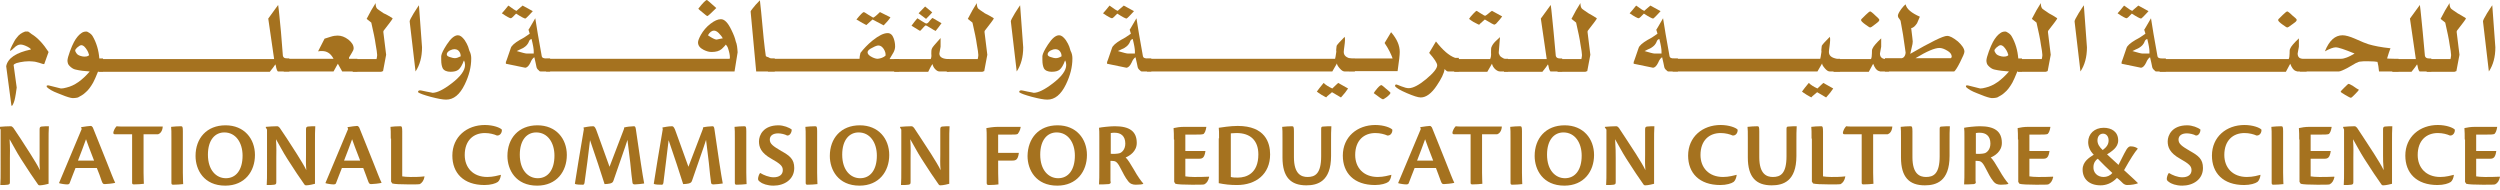 <?xml version="1.0" encoding="utf-8"?>
<!-- Generator: Adobe Illustrator 25.0.1, SVG Export Plug-In . SVG Version: 6.00 Build 0)  -->
<svg version="1.1" id="Layer_1" xmlns="http://www.w3.org/2000/svg" xmlns:xlink="http://www.w3.org/1999/xlink" x="0px" y="0px"
	 viewBox="0 0 808 61.3" style="enable-background:new 0 0 808 61.3;" xml:space="preserve">
<style type="text/css">
	.st0{fill:#F9F9F9;}
	.st1{fill:#E5E5E5;}
	.st2{fill:#B68A35;}
	.st3{fill:#2D2A26;}
	.st4{fill:url(#SVGID_1_);}
	.st5{fill:#FFFFFF;}
	.st6{fill:url(#SVGID_2_);}
	.st7{fill:url(#SVGID_3_);}
	.st8{fill:url(#SVGID_4_);}
	.st9{fill:url(#SVGID_5_);}
	.st10{fill:url(#SVGID_6_);}
	.st11{fill:url(#SVGID_7_);}
	.st12{fill:url(#SVGID_8_);}
	.st13{fill:url(#SVGID_9_);}
	.st14{fill:url(#SVGID_10_);}
	.st15{fill:url(#SVGID_11_);}
	.st16{fill:url(#SVGID_12_);}
	.st17{fill:url(#SVGID_13_);}
	.st18{fill-rule:evenodd;clip-rule:evenodd;fill:#2D2A26;}
	.st19{fill-rule:evenodd;clip-rule:evenodd;fill:#FFFFFF;}
	.st20{fill:none;}
	.st21{fill:#DBDBDA;}
	.st22{fill:url(#SVGID_14_);}
	.st23{fill:#00843D;}
	.st24{fill:url(#SVGID_15_);}
	.st25{fill:#C8102E;}
	.st26{fill:none;stroke:#DBDBDB;stroke-width:2;stroke-miterlimit:10;}
	.st27{fill:#B08B44;}
	.st28{fill:none;stroke:#B08B44;stroke-width:1.5;stroke-miterlimit:10;}
	.st29{fill:none;stroke:#FFFFFF;stroke-miterlimit:10;}
	.st30{fill:#404040;}
	.st31{fill:#404040;stroke:#404040;stroke-width:0.5;stroke-miterlimit:10;}
	.st32{fill:#404040;stroke:#DBDBDB;stroke-width:0.5;stroke-miterlimit:10;}
	.st33{fill:#404040;stroke:#DBDBDB;stroke-width:0.25;stroke-miterlimit:10;}
	.st34{fill:none;stroke:#DBDBDB;stroke-width:3;stroke-miterlimit:10;}
	.st35{clip-path:url(#SVGID_17_);}
	.st36{fill:none;stroke:#404040;stroke-linecap:square;stroke-miterlimit:10;}
	.st37{fill:none;stroke:#FFFFFF;stroke-linecap:square;stroke-miterlimit:10;}
	.st38{fill:#FFFFFF;fill-opacity:0;}
	.st39{fill:#A6A6A6;}
	.st40{fill:url(#SVGID_18_);}
	.st41{fill:url(#SVGID_19_);}
	.st42{fill:url(#SVGID_20_);}
	.st43{fill:url(#SVGID_21_);}
	.st44{opacity:0.2;enable-background:new    ;}
	.st45{opacity:0.12;enable-background:new    ;}
	.st46{opacity:0.25;fill:#FFFFFF;enable-background:new    ;}
	.st47{fill:#FFFFFF;stroke:#FFFFFF;stroke-width:0.2;stroke-miterlimit:10;}
	.st48{fill:none;stroke:#B08B44;stroke-width:2;stroke-miterlimit:10;}
	.st49{fill:#A5721F;}
	.st50{clip-path:url(#SVGID_23_);}
	.st51{opacity:0.27;}
	.st52{opacity:0.5;}
	.st53{clip-path:url(#SVGID_27_);}
	.st54{clip-path:url(#SVGID_31_);}
</style>
<g>
	<g>
		<path class="st49" d="M-0.2,41.2V41c0.6-0.1,3.1-0.2,3.7-0.2c0.3,0,0.5,0.2,0.8,0.5c1,1.4,3.4,5.1,5.5,8.4
			c1.3,2.1,2.4,3.8,3.1,5.3c-0.2-2.3-0.1-3.4-0.1-4.9v-8.3c0-0.7,0.2-0.8,0.6-0.9c0.9-0.1,1.7-0.1,2.4-0.1c-0.1,1.3-0.1,3-0.1,5.5
			v13.1c-0.3,0.1-2,0.5-2.8,0.5c-0.4,0-0.5-0.1-0.7-0.4c-1.5-2.1-3.1-4.5-5.4-8.1c-1.6-2.5-2.4-4.2-3.7-6.4c0.2,3,0.1,4.5,0.1,6.1
			v7.8c0,0.6-0.2,0.7-0.7,0.8c-0.5,0.1-1.5,0.1-2.4,0.1c0.1-1.2,0.1-2.9,0.1-5.4V41.9L-0.2,41.2z"/>
		<path class="st49" d="M24.4,54.3c-0.7,1.7-1.5,3.9-1.9,4.9c-0.1,0.3-0.4,0.4-0.8,0.4c-0.7,0-2-0.2-2.6-0.4v-0.1
			c1.5-3.6,6.2-14.7,7.3-17.4l-0.2-0.6c1.1-0.2,2.8-0.4,3.1-0.4c0.3,0,0.5,0.2,0.7,0.5c1.4,3.3,3.6,9.1,4.7,11.7
			c1.2,3,1.9,4.9,2.5,6.1v0.1c-0.7,0.2-2.7,0.4-3.3,0.4c-0.5,0-0.7-0.1-1-0.9c-0.5-1.5-0.9-2.6-1.6-4.3H24.4z M30.4,51.9
			c-1.4-3.7-2.3-5.9-2.6-6.9c-0.7,2-1.6,4.3-2.6,6.9H30.4z"/>
		<path class="st49" d="M42.5,43.4h-5.3c-0.5,0-0.7-0.2-0.5-0.9c0.3-0.9,0.7-1.4,1-1.7c0.5,0.1,1.3,0.1,4.3,0.1h10.6
			c-0.1,1.6-0.9,2.3-1.5,2.5h-4.7v12.4c0,2,0.1,3,0.1,3.6c-0.8,0.1-2,0.2-3.2,0.2c-0.4,0-0.6-0.1-0.6-0.5V43.4z"/>
		<path class="st49" d="M55.4,44.8c0-2,0-3.2-0.1-3.8c0.5-0.1,2.6-0.2,3.2-0.2c0.5,0,0.6,0.3,0.6,1.6v13.4c0,2.1,0.1,3.1,0.1,3.7
			c-0.5,0.1-2.5,0.2-3.2,0.2c-0.4,0-0.6-0.1-0.6-0.6V44.8z"/>
		<path class="st49" d="M72.9,40.5c6,0,9.5,4.3,9.5,9.6c0,5.3-3.3,9.9-9.6,9.9c-6.9,0-9.6-5.1-9.6-9.6
			C63.2,44.7,66.8,40.5,72.9,40.5L72.9,40.5z M72.5,42.8c-2.9,0-5.3,2.3-5.3,7.2c0,5,2.7,7.6,5.8,7.6c3.3,0,5.4-2.7,5.4-7.3
			C78.4,46.1,76.2,42.8,72.5,42.8L72.5,42.8z"/>
		<path class="st49" d="M85.9,41.2V41c0.6-0.1,3.1-0.2,3.7-0.2c0.3,0,0.5,0.2,0.8,0.5c1,1.4,3.4,5.1,5.5,8.4
			c1.3,2.1,2.4,3.8,3.1,5.3c-0.2-2.3-0.1-3.4-0.1-4.9v-8.3c0-0.7,0.2-0.8,0.6-0.9c0.9-0.1,1.7-0.1,2.4-0.1c-0.1,1.3-0.1,3-0.1,5.5
			v13.1c-0.3,0.1-2,0.5-2.8,0.5c-0.4,0-0.5-0.1-0.7-0.4c-1.5-2.1-3.1-4.5-5.4-8.1c-1.6-2.5-2.4-4.2-3.7-6.4c0.2,3,0.1,4.5,0.1,6.1
			v7.8c0,0.6-0.2,0.7-0.7,0.8c-0.5,0.1-1.5,0.1-2.4,0.1c0.1-1.2,0.1-2.9,0.1-5.4V41.9L85.9,41.2z"/>
		<path class="st49" d="M110.5,54.3c-0.7,1.7-1.5,3.9-1.9,4.9c-0.1,0.3-0.4,0.4-0.8,0.4c-0.7,0-2-0.2-2.6-0.4v-0.1
			c1.5-3.6,6.2-14.7,7.3-17.4l-0.2-0.6c1.1-0.2,2.8-0.4,3.1-0.4c0.3,0,0.5,0.2,0.7,0.5c1.4,3.3,3.6,9.1,4.7,11.7
			c1.2,3,1.9,4.9,2.5,6.1v0.1c-0.7,0.2-2.7,0.4-3.3,0.4c-0.5,0-0.7-0.1-1-0.9c-0.5-1.5-1-2.6-1.6-4.3H110.5z M116.4,51.9
			c-1.4-3.7-2.3-5.9-2.6-6.9c-0.7,2-1.6,4.3-2.6,6.9H116.4z"/>
		<path class="st49" d="M126.3,44.8c0-2,0-3.2-0.1-3.8c0.7-0.1,2.1-0.2,3.2-0.2c0.5,0,0.6,0.3,0.6,1.8V57c0.6,0.1,1.6,0.2,2.7,0.2
			c1.2,0,3,0,4.5-0.2l0,0.1c-0.2,1.2-0.8,2-1.5,2.4c-0.4,0.1-1.5,0.1-3.7,0.1c-2.5,0-4.5-0.1-5.2-0.3l-0.4-0.6V44.8z"/>
		<path class="st49" d="M161.9,56.5c-0.1,1-0.5,1.9-1,2.3c-0.7,0.5-2.3,1-4.3,1c-6.8,0-10.4-3.9-10.4-9.5c0-6.1,4.7-9.9,10.5-9.9
			c2.8,0,5,0.9,5.5,1.5c0.1,1-0.6,2-1.6,1.9c-0.9-0.4-2.3-0.8-3.9-0.8c-3.6,0-6.5,2.3-6.5,7.1c0,4,2.6,7.1,7.3,7.1
			C159.4,57.2,161,56.7,161.9,56.5L161.9,56.5z"/>
		<path class="st49" d="M173.7,40.5c6,0,9.5,4.3,9.5,9.6c0,5.3-3.3,9.9-9.6,9.9c-6.9,0-9.6-5.1-9.6-9.6
			C164,44.7,167.6,40.5,173.7,40.5L173.7,40.5z M173.3,42.8c-2.9,0-5.3,2.3-5.3,7.2c0,5,2.7,7.6,5.8,7.6c3.3,0,5.4-2.7,5.4-7.3
			C179.2,46.1,177,42.8,173.3,42.8L173.3,42.8z"/>
		<path class="st49" d="M201.8,41.2c0.4-0.2,2.4-0.4,3.1-0.4c0.3,0,0.5,0.2,0.6,0.9l1.6,10.9c0.5,3.1,0.8,5.3,1.1,6.7
			c-0.5,0.1-2.4,0.3-3,0.3c-0.4,0-0.8-0.1-0.8-0.7c-0.2-1.5-0.4-3.1-0.7-6.3l-0.9-7.4c-0.8,2.6-2.6,7.5-4.5,13.1
			c-0.2,0.6-0.4,0.8-1.1,1c-0.5,0.1-1.2,0.2-1.8,0.2c-0.7-2.3-3.3-10.2-4.7-14.2c-0.4,3.7-1.3,10.4-1.8,13.9
			c-0.1,0.3-0.2,0.5-0.5,0.5c-0.8,0-2.2,0-2.6-0.3c0.5-3.1,1.7-10.8,2.9-17.6l-0.1-0.6c0.7-0.1,1.8-0.4,3.2-0.4
			c0.4,0.1,0.7,0.5,1.2,2l4,11.1c1.5-3.9,3.5-9.2,4.7-12.3V41.2z"/>
		<path class="st49" d="M227.2,41.2c0.4-0.2,2.4-0.4,3.1-0.4c0.3,0,0.5,0.2,0.6,0.9l1.6,10.9c0.5,3.1,0.8,5.3,1.1,6.7
			c-0.5,0.1-2.4,0.3-3,0.3c-0.4,0-0.8-0.1-0.8-0.7c-0.2-1.5-0.4-3.1-0.7-6.3l-0.9-7.4c-0.8,2.6-2.6,7.5-4.5,13.1
			c-0.2,0.6-0.4,0.8-1.1,1c-0.5,0.1-1.2,0.2-1.8,0.2c-0.7-2.3-3.3-10.2-4.7-14.2c-0.4,3.7-1.3,10.4-1.7,13.9
			c-0.1,0.3-0.2,0.5-0.5,0.5c-0.8,0-2.2,0-2.6-0.3c0.5-3.1,1.7-10.8,2.9-17.6l-0.1-0.6c0.7-0.1,1.8-0.4,3.2-0.4
			c0.4,0.1,0.7,0.5,1.2,2l4,11.1c1.5-3.9,3.5-9.2,4.7-12.3V41.2z"/>
		<path class="st49" d="M237.5,44.8c0-2,0-3.2-0.1-3.8c0.5-0.1,2.6-0.2,3.2-0.2c0.5,0,0.6,0.3,0.6,1.6v13.4c0,2.1,0.1,3.1,0.1,3.7
			c-0.5,0.1-2.5,0.2-3.2,0.2c-0.4,0-0.6-0.1-0.6-0.6V44.8z"/>
		<path class="st49" d="M251.6,40.5c1.6,0,3.5,0.7,4.3,1.4c0,0.7-0.5,2-1.5,1.9c-0.7-0.4-2-0.7-2.9-0.7c-1.6,0-2.7,0.7-2.7,2
			c0,1.4,1,2.1,3.7,3.7c2.7,1.5,4.2,2.6,4.2,5.5c0,3.7-3.2,5.7-6.7,5.7c-2,0-3.6-0.6-4.3-1.2c-0.5-0.3-0.7-0.6-0.7-1
			c0-0.6,0.4-1.7,0.7-1.9c1.1,0.7,2.9,1.4,4.3,1.4c1.8,0,3-0.8,3-2.3c0-1.3-0.7-2-3.7-3.7c-3.4-1.9-4-3.8-4-5.6
			C245.3,43.7,246.7,40.5,251.6,40.5L251.6,40.5z"/>
		<path class="st49" d="M260.4,44.8c0-2,0-3.2-0.1-3.8c0.5-0.1,2.6-0.2,3.2-0.2c0.5,0,0.6,0.3,0.6,1.6v13.4c0,2.1,0.1,3.1,0.1,3.7
			c-0.5,0.1-2.5,0.2-3.2,0.2c-0.4,0-0.6-0.1-0.6-0.6V44.8z"/>
		<path class="st49" d="M277.9,40.5c6,0,9.5,4.3,9.5,9.6c0,5.3-3.3,9.9-9.6,9.9c-6.9,0-9.6-5.1-9.6-9.6
			C268.2,44.7,271.8,40.5,277.9,40.5L277.9,40.5z M277.5,42.8c-2.9,0-5.3,2.3-5.3,7.2c0,5,2.7,7.6,5.8,7.6c3.3,0,5.4-2.7,5.4-7.3
			C283.4,46.1,281.2,42.8,277.5,42.8L277.5,42.8z"/>
		<path class="st49" d="M290.9,41.2V41c0.6-0.1,3.1-0.2,3.7-0.2c0.3,0,0.5,0.2,0.8,0.5c0.9,1.4,3.4,5.1,5.5,8.4
			c1.3,2.1,2.4,3.8,3.1,5.3c-0.2-2.3-0.1-3.4-0.1-4.9v-8.3c0-0.7,0.2-0.8,0.6-0.9c0.9-0.1,1.7-0.1,2.4-0.1c-0.1,1.3-0.1,3-0.1,5.5
			v13.1c-0.3,0.1-2,0.5-2.8,0.5c-0.4,0-0.5-0.1-0.7-0.4c-1.5-2.1-3.1-4.5-5.4-8.1c-1.6-2.5-2.4-4.2-3.7-6.4c0.2,3,0.1,4.5,0.1,6.1
			v7.8c0,0.6-0.2,0.7-0.7,0.8c-0.5,0.1-1.5,0.1-2.4,0.1c0.1-1.2,0.1-2.9,0.1-5.4V41.9L290.9,41.2z"/>
		<path class="st49" d="M318.9,44.5c0-1.3,0-2.1-0.1-3.1c0.5-0.1,2.3-0.4,3.6-0.4c1.1,0,6.1,0,7.5,0c-0.2,1.3-0.7,1.9-1,2.3
			c-0.4,0.2-1,0.2-2.3,0.2h-4v5.9h6.7c-0.3,2.3-1,2.5-2.2,2.5h-4.5c0,3,0,5.4,0.1,7.7c-0.5,0.1-2,0.2-3.1,0.2
			c-0.4,0-0.7-0.1-0.7-0.6V44.5z"/>
		<path class="st49" d="M341.8,40.5c6,0,9.5,4.3,9.5,9.6c0,5.3-3.3,9.9-9.6,9.9c-6.9,0-9.6-5.1-9.6-9.6
			C332.2,44.7,335.7,40.5,341.8,40.5L341.8,40.5z M341.5,42.8c-2.9,0-5.3,2.3-5.3,7.2c0,5,2.7,7.6,5.8,7.6c3.3,0,5.4-2.7,5.4-7.3
			C347.4,46.1,345.2,42.8,341.5,42.8L341.5,42.8z"/>
		<path class="st49" d="M359,58.7c0,0.6-0.2,0.7-0.7,0.8c-0.8,0.1-2.5,0.1-3.1,0.1c0.1-1.2,0.1-2.9,0.1-5.4v-9.9c0-1.5,0-2.2-0.1-3
			c0.8-0.2,3.7-0.5,5.1-0.5c4.7,0,7.1,1.6,7.1,5.4c0,2.8-2.4,4.2-3.6,4.7c0.7,0.6,1.6,2.1,2.6,3.8c1.4,2.5,2.4,3.8,3.1,4.6v0.1
			c-0.2,0.2-1.3,0.3-2.4,0.3c-1.1,0-1.9-0.3-2.6-1.3c-0.8-1-1.4-2.2-2.6-4.5c-0.9-1.7-1.5-1.9-2.5-1.9c-0.2,0-0.3,0-0.5,0V58.7z
			 M359,49.7c0.8,0.1,2.4,0,2.9-0.2c0.6-0.2,1.8-1.1,1.8-3.1c0-2.5-1.5-3.5-3.4-3.5c-0.4,0-0.9,0-1.3,0.1V49.7z"/>
		<path class="st49" d="M379.4,45.1c0-1.4,0-2.5-0.1-3.7c0.8-0.2,2.1-0.4,3.4-0.4c1.5,0,4.9,0,7.2,0c-0.2,1.3-0.5,1.9-0.9,2.3
			c-0.4,0.2-1.5,0.2-2.8,0.2h-3.1v5.3h6.5c-0.3,2.1-0.9,2.5-2,2.5h-4.5V57c0.7,0.1,1.6,0.2,2.8,0.2c1.2,0,3.4,0,4.8-0.1l0.1,0.1
			c-0.3,1.3-0.8,2-1.6,2.4c-0.4,0.1-1.8,0.1-4,0.1c-2.6,0-4.6-0.1-5.3-0.3l-0.4-0.6V45.1z"/>
		<path class="st49" d="M394,44.7c0-2,0-2.6-0.1-3.4c0.7-0.1,3.7-0.6,6.1-0.6c8.9,0,10.5,5.4,10.5,9.2c0,6.4-4.6,9.9-10.7,9.9
			c-2.2,0-4-0.2-5.9-0.6V44.7z M397.8,57.2c0.7,0.2,1.5,0.2,2.3,0.2c2.7,0,6.6-1.3,6.6-7.5c0-4.5-2.6-6.9-7-6.9
			c-0.9,0-1.5,0.1-1.9,0.1V57.2z"/>
		<path class="st49" d="M418.2,50.8c0,5.5,2.4,6.4,4.4,6.4c2.4,0,4.4-1,4.4-6.7v-8.9c0-0.6,0.2-0.7,0.7-0.7c0.9-0.1,2-0.1,2.6-0.1
			c-0.1,1.2-0.1,2.9-0.1,5.4v4.2c0,8.3-4.4,9.5-8,9.5c-5,0-7.7-2.6-7.7-9v-6.1c0-2,0-3.2-0.1-3.8c0.5-0.1,2.6-0.2,3.2-0.2
			c0.5,0,0.6,0.3,0.6,1.7V50.8z"/>
		<path class="st49" d="M449.7,56.5c-0.1,1-0.5,1.9-1,2.3c-0.7,0.5-2.3,1-4.3,1c-6.8,0-10.4-3.9-10.4-9.5c0-6.1,4.7-9.9,10.5-9.9
			c2.8,0,5,0.9,5.5,1.5c0.1,1-0.6,2-1.6,1.9c-0.9-0.4-2.3-0.8-3.9-0.8c-3.6,0-6.5,2.3-6.5,7.1c0,4,2.6,7.1,7.3,7.1
			C447.2,57.2,448.8,56.7,449.7,56.5L449.7,56.5z"/>
		<path class="st49" d="M457.2,54.3c-0.7,1.7-1.5,3.9-1.9,4.9c-0.1,0.3-0.4,0.4-0.8,0.4c-0.7,0-2-0.2-2.6-0.4v-0.1
			c1.5-3.6,6.2-14.7,7.3-17.4l-0.2-0.6c1.1-0.2,2.8-0.4,3.1-0.4c0.3,0,0.5,0.2,0.7,0.5c1.4,3.3,3.6,9.1,4.7,11.7
			c1.2,3,1.9,4.9,2.5,6.1v0.1c-0.7,0.2-2.7,0.4-3.3,0.4c-0.5,0-0.7-0.1-1-0.9c-0.5-1.5-1-2.6-1.6-4.3H457.2z M463.2,51.9
			c-1.4-3.7-2.3-5.9-2.6-6.9c-0.7,2-1.6,4.3-2.6,6.9H463.2z"/>
		<path class="st49" d="M475.3,43.4h-5.3c-0.5,0-0.7-0.2-0.5-0.9c0.3-0.9,0.7-1.4,1-1.7c0.5,0.1,1.3,0.1,4.3,0.1h10.6
			c-0.1,1.6-0.9,2.3-1.5,2.5H479v12.4c0,2,0.1,3,0.1,3.6c-0.8,0.1-2,0.2-3.2,0.2c-0.4,0-0.6-0.1-0.6-0.5V43.4z"/>
		<path class="st49" d="M488.2,44.8c0-2,0-3.2-0.1-3.8c0.5-0.1,2.6-0.2,3.2-0.2c0.5,0,0.6,0.3,0.6,1.6v13.4c0,2.1,0.1,3.1,0.1,3.7
			c-0.5,0.1-2.5,0.2-3.2,0.2c-0.4,0-0.6-0.1-0.6-0.6V44.8z"/>
		<path class="st49" d="M505.7,40.5c6,0,9.5,4.3,9.5,9.6c0,5.3-3.3,9.9-9.6,9.9c-6.9,0-9.6-5.1-9.6-9.6
			C496,44.7,499.6,40.5,505.7,40.5L505.7,40.5z M505.3,42.8c-2.9,0-5.3,2.3-5.3,7.2c0,5,2.7,7.6,5.8,7.6c3.3,0,5.4-2.7,5.4-7.3
			C511.2,46.1,509,42.8,505.3,42.8L505.3,42.8z"/>
		<path class="st49" d="M518.7,41.2V41c0.6-0.1,3.1-0.2,3.7-0.2c0.3,0,0.5,0.2,0.8,0.5c0.9,1.4,3.4,5.1,5.5,8.4
			c1.3,2.1,2.4,3.8,3.1,5.3c-0.2-2.3-0.1-3.4-0.1-4.9v-8.3c0-0.7,0.2-0.8,0.6-0.9c0.9-0.1,1.7-0.1,2.4-0.1c-0.1,1.3-0.1,3-0.1,5.5
			v13.1c-0.3,0.1-2,0.5-2.8,0.5c-0.4,0-0.5-0.1-0.7-0.4c-1.5-2.1-3.1-4.5-5.4-8.1c-1.6-2.5-2.4-4.2-3.7-6.4c0.2,3,0.2,4.5,0.2,6.1
			v7.8c0,0.6-0.2,0.7-0.7,0.8c-0.5,0.1-1.5,0.1-2.4,0.1c0.1-1.2,0.1-2.9,0.1-5.4V41.9L518.7,41.2z"/>
		<path class="st49" d="M561.3,56.5c-0.1,1-0.5,1.9-1,2.3c-0.7,0.5-2.3,1-4.3,1c-6.8,0-10.4-3.9-10.4-9.5c0-6.1,4.7-9.9,10.5-9.9
			c2.8,0,5,0.9,5.5,1.5c0.1,1-0.6,2-1.6,1.9c-0.9-0.4-2.3-0.8-3.9-0.8c-3.6,0-6.5,2.3-6.5,7.1c0,4,2.6,7.1,7.3,7.1
			C558.8,57.2,560.4,56.7,561.3,56.5L561.3,56.5z"/>
		<path class="st49" d="M568.6,50.8c0,5.5,2.4,6.4,4.4,6.4c2.4,0,4.4-1,4.4-6.7v-8.9c0-0.6,0.2-0.7,0.7-0.7c0.9-0.1,2-0.1,2.6-0.1
			c-0.1,1.2-0.1,2.9-0.1,5.4v4.2c0,8.3-4.4,9.5-8,9.5c-5,0-7.7-2.6-7.7-9v-6.1c0-2,0-3.2-0.1-3.8c0.5-0.1,2.6-0.2,3.2-0.2
			c0.5,0,0.6,0.3,0.6,1.7V50.8z"/>
		<path class="st49" d="M585.5,44.8c0-2,0-3.2-0.1-3.8c0.7-0.1,2.1-0.2,3.2-0.2c0.5,0,0.6,0.3,0.6,1.8V57c0.6,0.1,1.6,0.2,2.7,0.2
			c1.2,0,3,0,4.5-0.2l0,0.1c-0.2,1.2-0.8,2-1.5,2.4c-0.4,0.1-1.5,0.1-3.7,0.1c-2.5,0-4.5-0.1-5.2-0.3l-0.4-0.6V44.8z"/>
		<path class="st49" d="M601.5,43.4h-5.3c-0.5,0-0.7-0.2-0.5-0.9c0.3-0.9,0.7-1.4,1-1.7c0.5,0.1,1.3,0.1,4.3,0.1h10.6
			c-0.1,1.6-0.9,2.3-1.5,2.5h-4.7v12.4c0,2,0.1,3,0.1,3.6c-0.8,0.1-2,0.2-3.2,0.2c-0.4,0-0.6-0.1-0.6-0.5V43.4z"/>
		<path class="st49" d="M618.1,50.8c0,5.5,2.4,6.4,4.4,6.4c2.4,0,4.4-1,4.4-6.7v-8.9c0-0.6,0.2-0.7,0.7-0.7c0.9-0.1,2-0.1,2.6-0.1
			c-0.1,1.2-0.1,2.9-0.1,5.4v4.2c0,8.3-4.4,9.5-8,9.5c-5,0-7.7-2.6-7.7-9v-6.1c0-2,0-3.2-0.1-3.8c0.5-0.1,2.6-0.2,3.2-0.2
			c0.5,0,0.6,0.3,0.6,1.7V50.8z"/>
		<path class="st49" d="M638.6,58.7c0,0.6-0.2,0.7-0.7,0.8c-0.8,0.1-2.5,0.1-3.1,0.1c0.1-1.2,0.1-2.9,0.1-5.4v-9.9
			c0-1.5,0-2.2-0.1-3c0.8-0.2,3.7-0.5,5.1-0.5c4.7,0,7.1,1.6,7.1,5.4c0,2.8-2.4,4.2-3.6,4.7c0.7,0.6,1.6,2.1,2.6,3.8
			c1.4,2.5,2.4,3.8,3.1,4.6v0.1c-0.2,0.2-1.3,0.3-2.4,0.3c-1.1,0-1.9-0.3-2.6-1.3c-0.8-1-1.4-2.2-2.6-4.5c-0.9-1.7-1.5-1.9-2.5-1.9
			c-0.2,0-0.3,0-0.5,0V58.7z M638.6,49.7c0.8,0.1,2.4,0,2.9-0.2c0.6-0.2,1.8-1.1,1.8-3.1c0-2.5-1.5-3.5-3.4-3.5
			c-0.4,0-0.9,0-1.3,0.1V49.7z"/>
		<path class="st49" d="M652.2,45.1c0-1.4,0-2.5-0.1-3.7c0.8-0.2,2.1-0.4,3.4-0.4c1.5,0,4.9,0,7.2,0c-0.2,1.3-0.5,1.9-0.9,2.3
			c-0.4,0.2-1.5,0.2-2.8,0.2h-3.1v5.3h6.5c-0.3,2.1-0.9,2.5-2,2.5h-4.5V57c0.7,0.1,1.6,0.2,2.8,0.2c1.2,0,3.4,0,4.8-0.1l0.1,0.1
			c-0.3,1.3-0.8,2-1.6,2.4c-0.4,0.1-1.8,0.1-4,0.1c-2.6,0-4.6-0.1-5.3-0.3l-0.4-0.6V45.1z"/>
		<path class="st49" d="M690.8,59.3c-0.5,0.2-1.8,0.5-3.3,0.5c-0.5,0-0.9-0.2-1.3-0.5c-0.5-0.5-1.3-1.3-2-1.8
			c-1.7,1.8-3.6,2.4-5.3,2.4c-3.6,0-5.8-2-5.8-5.1c0-2.6,2.2-3.9,3.6-4.8c-1.3-1.3-1.8-2.7-1.8-4.1c0-2.6,2-4.6,5-4.6
			c2.6,0,4.7,1.3,4.7,4.1c0,2.3-2.1,3.5-3.6,4.5c1.3,1.2,3.2,2.9,3.7,3.4c0.7-1.3,1.7-3.5,2.6-5c0.4-0.6,0.8-1,1.3-1
			c1.2,0,1.9,0.4,2.3,0.7v0.1c-0.9,1-2.4,3.3-4.4,6.9c3.1,2.8,4.1,3.8,4.5,4.2L690.8,59.3z M679.9,57.2c1,0,2.1-0.4,2.8-1.3
			c-1.1-1-3.8-3.6-4.7-4.6c-0.7,0.4-1.4,1.4-1.4,2.7C676.5,55.7,677.8,57.2,679.9,57.2L679.9,57.2z M677.9,45.4
			c0,1.1,0.6,2.1,1.7,3.1c1.2-0.9,1.9-1.8,1.9-3.1c0-1.4-0.8-2.2-1.8-2.2C678.7,43.2,677.9,44,677.9,45.4L677.9,45.4z"/>
		<path class="st49" d="M706.9,40.5c1.6,0,3.5,0.7,4.3,1.4c0,0.7-0.5,2-1.5,1.9c-0.7-0.4-2-0.7-2.9-0.7c-1.6,0-2.7,0.7-2.7,2
			c0,1.4,1,2.1,3.7,3.7c2.7,1.5,4.2,2.6,4.2,5.5c0,3.7-3.2,5.7-6.7,5.7c-2,0-3.6-0.6-4.3-1.2c-0.5-0.3-0.7-0.6-0.7-1
			c0-0.6,0.4-1.7,0.7-1.9c1.1,0.7,2.8,1.4,4.3,1.4c1.8,0,3-0.8,3-2.3c0-1.3-0.7-2-3.7-3.7c-3.4-1.9-4-3.8-4-5.6
			C700.6,43.7,702,40.5,706.9,40.5L706.9,40.5z"/>
		<path class="st49" d="M730.6,56.5c-0.1,1-0.5,1.9-1,2.3c-0.7,0.5-2.3,1-4.3,1c-6.8,0-10.4-3.9-10.4-9.5c0-6.1,4.7-9.9,10.5-9.9
			c2.8,0,5,0.9,5.5,1.5c0.1,1-0.6,2-1.6,1.9c-0.9-0.4-2.3-0.8-3.9-0.8c-3.6,0-6.5,2.3-6.5,7.1c0,4,2.6,7.1,7.3,7.1
			C728.2,57.2,729.8,56.7,730.6,56.5L730.6,56.5z"/>
		<path class="st49" d="M734.2,44.8c0-2,0-3.2-0.1-3.8c0.5-0.1,2.6-0.2,3.2-0.2c0.5,0,0.6,0.3,0.6,1.6v13.4c0,2.1,0.1,3.1,0.1,3.7
			c-0.5,0.1-2.5,0.2-3.2,0.2c-0.4,0-0.6-0.1-0.6-0.6V44.8z"/>
		<path class="st49" d="M743.1,45.1c0-1.4,0-2.5-0.1-3.7c0.8-0.2,2.1-0.4,3.4-0.4c1.5,0,4.9,0,7.2,0c-0.2,1.3-0.5,1.9-0.9,2.3
			c-0.4,0.2-1.5,0.2-2.8,0.2h-3.1v5.3h6.5c-0.3,2.1-0.9,2.5-2,2.5h-4.5V57c0.7,0.1,1.6,0.2,2.8,0.2c1.2,0,3.4,0,4.8-0.1l0.1,0.1
			c-0.3,1.3-0.8,2-1.6,2.4c-0.4,0.1-1.7,0.1-4,0.1c-2.6,0-4.6-0.1-5.3-0.3l-0.4-0.6V45.1z"/>
		<path class="st49" d="M757.3,41.2V41c0.6-0.1,3.1-0.2,3.7-0.2c0.3,0,0.5,0.2,0.8,0.5c0.9,1.4,3.4,5.1,5.5,8.4
			c1.3,2.1,2.4,3.8,3.1,5.3c-0.2-2.3-0.2-3.4-0.2-4.9v-8.3c0-0.7,0.2-0.8,0.6-0.9c0.9-0.1,1.7-0.1,2.4-0.1c-0.1,1.3-0.1,3-0.1,5.5
			v13.1c-0.3,0.1-2,0.5-2.8,0.5c-0.4,0-0.5-0.1-0.7-0.4c-1.5-2.1-3.1-4.5-5.4-8.1c-1.6-2.5-2.4-4.2-3.7-6.4c0.2,3,0.1,4.5,0.1,6.1
			v7.8c0,0.6-0.2,0.7-0.7,0.8c-0.5,0.1-1.5,0.1-2.4,0.1c0.1-1.2,0.1-2.9,0.1-5.4V41.9L757.3,41.2z"/>
		<path class="st49" d="M793.1,56.5c-0.1,1-0.5,1.9-1,2.3c-0.7,0.5-2.3,1-4.3,1c-6.8,0-10.4-3.9-10.4-9.5c0-6.1,4.7-9.9,10.5-9.9
			c2.8,0,5,0.9,5.5,1.5c0.1,1-0.6,2-1.6,1.9c-0.9-0.4-2.3-0.8-3.9-0.8c-3.6,0-6.5,2.3-6.5,7.1c0,4,2.6,7.1,7.3,7.1
			C790.6,57.2,792.2,56.7,793.1,56.5L793.1,56.5z"/>
		<path class="st49" d="M796.6,45.1c0-1.4,0-2.5-0.1-3.7c0.8-0.2,2.1-0.4,3.4-0.4c1.5,0,4.9,0,7.2,0c-0.2,1.3-0.5,1.9-0.9,2.3
			c-0.4,0.2-1.5,0.2-2.8,0.2h-3.1v5.3h6.5c-0.3,2.1-0.9,2.5-2,2.5h-4.5V57c0.7,0.1,1.6,0.2,2.8,0.2c1.2,0,3.4,0,4.8-0.1l0.1,0.1
			c-0.3,1.3-0.8,2-1.6,2.4c-0.4,0.1-1.8,0.1-4,0.1c-2.6,0-4.6-0.1-5.3-0.3l-0.4-0.6V45.1z"/>
	</g>
	<g>
		<g>
			<path class="st49" d="M15.7,16.8l-1.4,3.9H14c0,0-0.5-0.1-1.3-0.4c-0.8-0.2-1.4-0.4-1.8-0.4c-0.2,0-0.7-0.1-1.5-0.1
				c-0.9,0-1.9,0.1-2.9,0.3c-0.5,0.1-0.9,0.2-1.2,0.3c-0.5,0.2-0.8,0.4-0.9,0.6l1,7.3C5.2,29.9,5,31,4.9,31.5
				c-0.2,1.2-0.6,2.1-0.9,2.6l-0.3,0.1L2,21.4C2.5,18.8,5.2,17,10,16c-0.1-0.3-0.5-0.6-1.1-0.9c-0.6-0.3-1.1-0.5-1.5-0.6
				c-0.4-0.1-0.7-0.1-0.8-0.1c-0.7,0-1.4,0.4-2.2,1.2c-0.2,0.2-0.6,0.6-1.1,0.9v-0.4c0-0.1,0.2-0.6,0.6-1.4c0.6-1.1,1-2,1.5-2.5
				c0.7-1,1.6-1.6,2.7-2c0.1,0,0.3,0,0.5,0c0.2,0,0.4,0,0.5,0c0.2,0.1,0.6,0.4,1.1,0.8C12.2,12.2,14,14.2,15.7,16.8z"/>
			<path class="st49" d="M33.4,23.1h-1.7c-0.7,1.7-1.2,2.9-1.6,3.6c-0.8,1.4-1.6,2.5-2.6,3.3c-0.6,0.6-1.4,1-2.3,1.5
				c-0.4,0.1-0.9,0.2-1.4,0.2c-0.3,0-0.7,0-1-0.1c-0.9-0.2-2.3-0.7-4.2-1.5c-1.6-0.6-2.8-1.3-3.5-2v-0.4c0.1-0.1,0.3-0.1,0.6-0.1
				c0.1,0,0.7,0.2,2,0.5c1.3,0.3,1.9,0.5,2,0.5c0.5,0,1.1-0.1,1.8-0.3c2.6-0.6,5.1-2.4,7.5-5.2c-1.7-0.1-3.3-0.3-4.5-0.6
				c-0.5-0.1-1-0.3-1.6-0.8c-0.6-0.5-0.9-0.9-1-1.4c0-0.2-0.1-0.4-0.1-0.6c0-0.7,0.3-1.7,0.8-3.1c0.5-1.3,0.9-2.3,1.3-3
				c0.7-1.3,1.5-2.3,2.4-2.9c0.4-0.3,0.9-0.5,1.5-0.5c0.2,0,0.4,0,0.5,0.1c0.8,0.4,1.4,0.9,1.7,1.5c1.2,2.1,1.9,4.5,2.1,7.1h1.2
				V23.1z M28.8,17.8c-0.2-0.7-0.4-1.2-0.6-1.5c-0.3-0.5-0.6-0.9-0.9-1.2c-0.3-0.3-0.7-0.5-1-0.5c-0.4,0-0.8,0.3-1.4,0.8
				c-0.4,0.4-0.6,0.7-0.6,0.9c0,0.2,0.1,0.5,0.4,0.9c0.3,0.5,0.9,0.8,1.8,1c0.1,0,0.3,0.1,0.8,0.1c0.6,0,0.9-0.1,1.1-0.2
				C28.5,18.1,28.6,18,28.8,17.8z"/>
			<path class="st49" d="M93.5,23.1h-3.7c-0.2-0.2-0.4-0.6-0.5-1.1c-0.1-0.6-0.2-1-0.3-1.2c-0.3,0.5-0.9,1.3-1.8,2.4H31.8v-4.1h56.8
				L86.7,6l3.2-4.4c0.1,0.9,0.3,2.1,0.4,3.5c0.3,2.8,0.7,7,1.1,12.6c0,0.8,0.5,1.2,1.4,1.2h0.7V23.1z"/>
			<path class="st49" d="M115.6,23.1h-5l-1.4-2.5c-0.1,0.2-0.6,1-1.4,2.5H91.7v-4.1h16.1c-0.9-1.7-2.1-2.5-3.7-2.5
				c-0.4,0-0.8,0-1.3,0.1l2.1-4.1c0.7-0.2,1.3-0.4,1.9-0.6c0.9-0.3,1.7-0.4,2.3-0.4c1.2,0,2.3,0.4,3.5,1.3c1.1,0.9,1.7,1.8,1.7,2.8
				c0,0.4-0.2,0.9-0.6,1.5c-0.3,0.5-0.6,1-0.9,1.5v0.4h2.7V23.1z"/>
			<path class="st49" d="M126.9,5.9c-0.1,0.4-0.5,0.8-0.9,1.4c-0.1,0.1-0.8,1-2,2.6c-0.1,0.1-0.1,0.3-0.1,0.5l0.9,7.3l-1,5.3
				c-0.1,0-0.2,0-0.3,0.1c-0.2,0.1-0.3,0.1-0.4,0.1H114v-4.1h7.7c0.1-0.5,0.2-0.9,0.2-1.3c0-0.6-0.2-1.8-0.5-3.5
				c-0.2-1.6-0.7-3.9-1.4-7l-1.5-1.2c1-2,2-3.7,2.9-5.1c0,0.7,0.1,1.3,0.4,1.7c0.1,0.2,0.9,0.7,2.2,1.6C125,4.7,125.9,5.3,126.9,5.9
				z"/>
			<path class="st49" d="M136.4,15.3c0,3.1-0.7,5.7-2.1,7.8l-1.9-16.2c0-0.3,0.4-1.1,1.3-2.6c0.8-1.2,1.3-2.1,1.7-2.6L136.4,15.3z"
				/>
			<path class="st49" d="M152.3,18.9c0,2.8-0.7,5.5-2.1,8.4c-1.6,3.3-3.6,4.9-6,4.9c-1.1,0-2.7-0.3-5-0.9c-2.2-0.6-3.6-1.1-4.1-1.5
				c0-0.4,0.2-0.6,0.7-0.6c0.1,0,0.7,0.1,2,0.4c1.3,0.2,1.9,0.4,2,0.4c1.4,0,3.5-1,6.1-3c2.9-2.2,4.4-4.2,4.4-6c0-0.5-0.1-1-0.3-1.4
				h-0.1c-0.5,1.4-1.1,2.4-1.7,2.9c-0.6,0.5-1.5,0.7-2.6,0.7c-1.2,0-2.1-0.4-2.5-1.1c-0.3-0.6-0.5-1.5-0.5-2.7c0-0.7,0-1.1,0-1.3
				c0.1-0.8,0.7-2,1.8-3.7c1.3-2,2.5-3,3.6-3c0.7,0,1.4,0.5,2.2,1.6c0.5,0.8,0.9,1.5,1.1,2.1c0.1,0.3,0.2,0.7,0.4,1.3
				C152.2,17.3,152.3,18.2,152.3,18.9z M148.9,18.2c0-0.7-0.2-1.3-0.7-1.8c-0.4-0.4-0.9-0.5-1.4-0.5c-0.3,0-0.8,0.1-1.4,0.4
				c-0.7,0.4-1,0.8-1,1.3c0,0.4,0.4,0.7,1.2,0.9c0.6,0.2,1,0.3,1.4,0.3C147.5,18.8,148.1,18.6,148.9,18.2z"/>
			<path class="st49" d="M172.2,3.6c-0.1,0.1-0.5,0.6-1.4,1.5c-0.6,0.6-0.9,0.9-1,0.9c-0.3,0-1.3-0.5-3-1.6c-0.9,1-1.5,1.5-1.7,1.5
				c-0.3,0-1.3-0.5-2.9-1.6c0.5-0.5,1.2-1.4,2.1-2.5c1.5,1.1,2.4,1.7,2.7,1.7c-0.1,0,0.6-0.6,1.9-1.7L172.2,3.6z M177.7,23.1h-3
				c-0.2,0-0.4-0.1-0.5-0.3c-0.5-0.4-0.7-0.7-0.8-1.1c-0.1-0.7-0.4-1.8-0.7-3.2c-0.4,0.2-0.9,0.8-1.3,1.8c-0.5,1-1,1.5-1.6,1.6
				l-6.3-1.3V20c0,0.2,0.5-1.3,1.6-4.5c0.2-0.7,1.2-1.6,2.9-2.6c1.2-0.6,2.2-1.3,3.2-2c0-0.1-0.1-0.4-0.2-0.7
				c-0.1-0.3-0.2-0.5-0.2-0.6c0,0.1,0.7-1.1,2.2-3.7c0.4,2.7,1.1,6.8,2.1,12.3c0.1,0.5,0.6,0.7,1.6,0.7h1.1V23.1z M172.5,17.3v-0.8
				c0-0.6-0.2-1.9-0.7-3.9c-0.4,0.1-0.7,0.4-0.8,0.7c-0.3,0.9-0.9,1.6-1.9,2.2c-0.7,0.3-1.4,0.7-2.1,1c1.7,0.5,2.8,0.8,3.2,0.8
				H172.5z"/>
			<path class="st49" d="M238.4,16.9l-1,6.2h-60.9v-4.1h59.3c0.1-0.1,0.1-0.3,0.1-0.5c0-0.7-0.2-1.7-0.6-2.9
				c-0.1-0.4-0.4-0.8-0.7-1.2c-0.2,0.3-0.7,0.8-1.3,1.4c-0.8,0.7-1.9,1-3.3,1c-0.8,0-1.6-0.2-2.6-0.7c-1.2-0.6-1.8-1.4-1.8-2.4
				c0-0.5,0.3-1.3,0.9-2.4c0.8-1.4,1.8-2.6,3.1-3.6c1.3-1,2.4-1.5,3.4-1.5c1.2,0,2.3,1.2,3.4,3.5c0.7,1.4,1.2,2.7,1.4,3.7
				C238.2,14.3,238.3,15.4,238.4,16.9z M231.5,2.6c-1.7,1.7-2.7,2.6-2.9,2.6c-0.1,0-0.5-0.3-1.2-0.9c-1-0.8-1.6-1.3-1.7-1.5
				c1.5-1.9,2.4-2.8,2.8-2.8C228.6,0,229.6,0.9,231.5,2.6z M233.6,12.4c-0.3-0.6-0.7-1.1-1.3-1.7c-0.6-0.6-1.1-0.8-1.5-0.8
				c-0.8,0-1.4,0.5-2,1.5c1.3,0.9,2.3,1.4,2.8,1.4c0.1,0,0.4-0.1,0.9-0.2C233,12.5,233.4,12.4,233.6,12.4z"/>
			<path class="st49" d="M250.3,23.1h-5.9l-1.8-19.4c0-0.1,0.2-0.4,0.6-0.9c0.6-0.8,1.4-1.7,2.4-2.7c0.1,0.8,0.2,2.1,0.4,3.7
				c0.6,6.8,1.1,11.6,1.5,14.2c0,0.2,0.2,0.3,0.5,0.4c0.1,0,0.4,0.1,0.7,0.3c0.3,0.2,0.6,0.2,0.8,0.2h0.9V23.1z"/>
			<path class="st49" d="M290.6,23.1h-42.4v-4.1h29.6c0-0.5,0.1-1.1,0.3-1.9c1-1.3,2.3-2.7,3.9-4c2-1.6,3.6-2.4,4.9-2.4
				c0.8,0,1.5,0.5,1.9,1.6c0.3,0.8,0.5,1.7,0.5,2.7c0,0.7-0.2,1.3-0.5,1.9c-0.8,1.3-1.2,2-1.3,2.2h3.1V23.1z M287.8,5.6
				c-0.6,0.9-1.3,1.7-2.2,2.6L282,6.3l-2,1.8c-0.6-0.3-1.7-0.9-3.2-1.8c1.3-1.6,2.1-2.4,2.4-2.4c0.1,0,0.6,0.3,1.5,0.9
				c1,0.6,1.5,0.9,1.5,0.9c0.2,0,1-0.6,2.2-1.8L287.8,5.6z M286.2,18c0.1-0.7-0.1-1.4-0.6-2.2c-0.5-0.7-1-1.1-1.7-1.1
				c-0.4,0-1,0.2-1.9,0.7c-1.1,0.5-1.6,1-1.6,1.5c0,0.6,0.5,1.1,1.5,1.6c0.8,0.4,1.4,0.5,1.8,0.5C284.6,18.9,285.5,18.6,286.2,18z"
				/>
			<path class="st49" d="M306.9,23.1h-3.2c-0.5,0-0.9-0.2-1.4-0.7c-0.5-0.5-0.8-1.1-0.9-1.7c-0.5,0.6-0.9,1.5-1.4,2.5h-11v-4.1h11.8
				c0.2-0.4,0.3-1,0.2-1.7c0-0.7,0-1.3,0.2-1.7c0.1-0.4,1.1-1.5,2.8-3.4v2.8c0,0.1-0.1,0.5-0.2,1.1c-0.1,0.6-0.2,1-0.2,1.1
				c0,1.2,1.1,1.8,3.2,1.8V23.1z M304.3,7.5c-0.6,0.8-1.2,1.7-1.9,2.5c-0.3-0.1-0.9-0.5-1.9-1.1c-0.8-0.5-1.2-0.7-1.3-0.7
				c-0.2,0-0.7,0.6-1.7,1.7h-0.3l-2.6-1.6c0.7-1,1.4-1.8,1.9-2.4c0.5,0.3,0.9,0.6,1.4,0.9c0.8,0.5,1.3,0.8,1.5,0.8
				c0.3,0,0.7-0.3,1.1-0.9c0.5-0.6,0.8-0.9,0.9-0.9L304.3,7.5z M301.3,4c-0.6,0.7-1.3,1.4-2,2.1l-2.4-1.8c0,0,0.7-0.8,2.1-2.2
				L301.3,4z"/>
			<path class="st49" d="M321.2,5.9c-0.1,0.4-0.5,0.8-0.9,1.4c-0.1,0.1-0.8,1-2,2.6c-0.1,0.1-0.1,0.3-0.1,0.5l0.9,7.3l-1,5.3
				c-0.1,0-0.2,0-0.3,0.1c-0.2,0.1-0.3,0.1-0.4,0.1h-11.4v-4.1H316c0.1-0.5,0.2-0.9,0.2-1.3c0-0.6-0.2-1.8-0.5-3.5
				c-0.2-1.6-0.7-3.9-1.4-7l-1.5-1.2c1-2,2-3.7,2.9-5.1c0,0.7,0.1,1.3,0.4,1.7c0.1,0.2,0.9,0.7,2.2,1.6
				C319.2,4.7,320.2,5.3,321.2,5.9z"/>
			<path class="st49" d="M330.7,15.3c0,3.1-0.7,5.7-2.1,7.8l-1.9-16.2c0-0.3,0.4-1.1,1.3-2.6c0.8-1.2,1.3-2.1,1.7-2.6L330.7,15.3z"
				/>
			<path class="st49" d="M346.6,18.9c0,2.8-0.7,5.5-2.1,8.4c-1.6,3.3-3.6,4.9-6,4.9c-1.1,0-2.7-0.3-5-0.9c-2.2-0.6-3.6-1.1-4.1-1.5
				c0-0.4,0.2-0.6,0.7-0.6c0.1,0,0.7,0.1,2,0.4c1.3,0.2,1.9,0.4,2,0.4c1.4,0,3.5-1,6.1-3c2.9-2.2,4.4-4.2,4.4-6c0-0.5-0.1-1-0.3-1.4
				h-0.1c-0.5,1.4-1.1,2.4-1.7,2.9c-0.6,0.5-1.5,0.7-2.6,0.7c-1.2,0-2.1-0.4-2.5-1.1c-0.3-0.6-0.5-1.5-0.5-2.7c0-0.7,0-1.1,0-1.3
				c0.1-0.8,0.7-2,1.8-3.7c1.3-2,2.5-3,3.6-3c0.7,0,1.4,0.5,2.2,1.6c0.5,0.8,0.9,1.5,1.1,2.1c0.1,0.3,0.2,0.7,0.4,1.3
				C346.5,17.3,346.6,18.2,346.6,18.9z M343.1,18.2c0-0.7-0.2-1.3-0.7-1.8c-0.4-0.4-0.9-0.5-1.4-0.5c-0.3,0-0.8,0.1-1.4,0.4
				c-0.7,0.4-1,0.8-1,1.3c0,0.4,0.4,0.7,1.2,0.9c0.6,0.2,1,0.3,1.4,0.3C341.8,18.8,342.4,18.6,343.1,18.2z"/>
			<path class="st49" d="M366.5,3.6c-0.1,0.1-0.5,0.6-1.4,1.5c-0.6,0.6-0.9,0.9-1,0.9c-0.3,0-1.3-0.5-3-1.6c-0.9,1-1.5,1.5-1.7,1.5
				c-0.3,0-1.3-0.5-2.9-1.6c0.5-0.5,1.2-1.4,2.1-2.5c1.5,1.1,2.4,1.7,2.7,1.7c-0.1,0,0.6-0.6,1.9-1.7L366.5,3.6z M372,23.1h-3
				c-0.2,0-0.3-0.1-0.5-0.3c-0.5-0.4-0.7-0.7-0.8-1.1c-0.1-0.7-0.4-1.8-0.7-3.2c-0.4,0.2-0.9,0.8-1.3,1.8c-0.5,1-1,1.5-1.6,1.6
				l-6.3-1.3V20c0,0.2,0.5-1.3,1.6-4.5c0.2-0.7,1.2-1.6,2.9-2.6c1.2-0.6,2.2-1.3,3.2-2c0-0.1-0.1-0.4-0.2-0.7
				c-0.1-0.3-0.2-0.5-0.2-0.6c0,0.1,0.7-1.1,2.2-3.7c0.4,2.7,1.1,6.8,2.1,12.3c0.1,0.5,0.6,0.7,1.6,0.7h1.1V23.1z M366.8,17.3v-0.8
				c0-0.6-0.2-1.9-0.7-3.9c-0.4,0.1-0.7,0.4-0.8,0.7c-0.3,0.9-0.9,1.6-1.9,2.2c-0.7,0.3-1.4,0.7-2.1,1c1.7,0.5,2.8,0.8,3.2,0.8
				H366.8z"/>
			<path class="st49" d="M438,23.1h-3.4c-0.5,0-1-0.3-1.6-1c-0.6-0.7-0.9-1.2-0.9-1.6l-1.5,2.6h-59.9v-4.1h60.8
				c0.1-0.2,0.2-1,0.4-2.3c-0.1-0.4,0-1,0.1-1.9c0.2-0.4,1.1-1.4,2.6-2.9c0.1,0.3,0.1,0.7,0.1,1.1c0,0.5-0.1,1.2-0.2,2
				c-0.1,0.8-0.2,1.4-0.2,1.8c0,1.2,0.9,1.9,2.6,2.2h1V23.1z M435.7,28.6c-0.5,0.8-1.3,1.8-2.3,2.9l-2.9-1.7c-1.4,1.1-2,1.7-1.8,1.7
				c-0.1,0-0.6-0.3-1.5-0.8c-0.9-0.6-1.4-0.9-1.6-1.1c0.5-0.7,1.2-1.6,2.2-2.8c0.6,0.6,1.5,1.2,2.8,1.8c0.9-0.9,1.6-1.5,1.9-1.8
				L435.7,28.6z"/>
			<path class="st49" d="M452.4,16.8c0,0.8-0.2,2.9-0.7,6.2H436v-4.1c6.6,0,14.1,0,14.1,0c-0.5-1.4-1.3-3.1-2.6-5l2.1-3.5
				C451.5,12.6,452.4,14.7,452.4,16.8z M449.4,30c0,0.3-0.4,0.7-1.1,1.3c-0.7,0.5-1.2,0.8-1.3,0.8c-0.3,0-1.3-0.7-3-2
				c0.1-0.2,0.4-0.7,1.1-1.5c0.7-0.8,1.1-1.1,1.4-1.1c0.1,0,0.6,0.4,1.5,1.2C448.9,29.4,449.4,29.9,449.4,30z"/>
			<path class="st49" d="M471.6,23.1H468c-0.3,0-0.7-0.3-1.1-0.8c-0.2,1.5-1.1,3.2-2.5,5.3c-1.7,2.6-3.5,3.9-5.2,3.9
				c-0.9,0-2.4-0.5-4.5-1.4c-2.1-0.9-3.3-1.6-3.8-2.2v-0.4c0.1-0.1,0.2-0.2,0.4-0.2c0.1,0,0.6,0.2,1.6,0.6c1,0.4,1.8,0.6,2.4,0.6
				c1.4,0,3.3-1,5.6-2.9c2.4-2,3.6-3.5,3.6-4.5c0-0.7-0.9-2.1-2.6-4l2.2-3.7c2.2,2.8,4.2,4.6,6.2,5.3h1.2V23.1z"/>
			<path class="st49" d="M487.4,23.1h-2.6c-0.6,0-1.3-0.4-1.9-1.1c-0.2-0.2-0.5-0.7-0.7-1.4l-1.5,2.6h-10.7v-4.1h11.6
				c0.2-0.4,0.4-1.1,0.3-2.1c0-1,0-1.6,0.2-1.9c0.2-0.5,0.6-1.1,1.2-1.7c0.5-0.5,1-0.9,1.5-1.4l-0.4,4.9c0,0.3,0,0.5,0.1,0.5
				c0.1,0.4,0.3,0.8,0.8,1.1c0.5,0.3,0.8,0.5,1.1,0.5h1V23.1z M485.5,5.3c-0.3,0.5-1,1.3-2,2.4c-0.4,0.2-0.6,0.3-0.4,0.3
				c-0.3,0-1.4-0.6-3.2-1.7c-1.3,1.1-1.9,1.7-1.8,1.7c-0.1,0-0.3-0.1-0.7-0.3c-0.7-0.3-1.6-0.8-2.6-1.6c0.2-0.3,0.6-0.9,1.3-1.6
				c0.7-0.7,1-1,1.1-1c0.1,0,0.4,0.2,1,0.6c0.6,0.4,1.1,0.7,1.3,0.8c0.2,0.1,0.4,0.2,0.5,0.2c0.1,0,0.4-0.2,0.9-0.6
				c0.7-0.6,1.1-0.9,1.3-1L485.5,5.3z"/>
			<path class="st49" d="M504.8,23.1h-3.7c-0.2-0.2-0.4-0.6-0.5-1.1c-0.1-0.6-0.2-1-0.3-1.2c-0.3,0.5-0.9,1.3-1.8,2.4h-12.4v-4.1
				h13.8L498,6l3.2-4.4c0.1,0.9,0.3,2.1,0.4,3.5c0.3,2.8,0.7,7,1.2,12.6c0,0.8,0.5,1.2,1.4,1.2h0.7V23.1z"/>
			<path class="st49" d="M516.1,5.9c-0.1,0.4-0.5,0.8-0.9,1.4c-0.1,0.1-0.8,1-2,2.6c-0.1,0.1-0.1,0.3-0.1,0.5l0.9,7.3l-1,5.3
				c-0.1,0-0.2,0-0.3,0.1c-0.2,0.1-0.3,0.1-0.4,0.1h-8.9v-4.1h7.7c0.1-0.5,0.2-0.9,0.2-1.3c0-0.6-0.2-1.8-0.5-3.5
				c-0.2-1.6-0.7-3.9-1.4-7l-1.5-1.2c1-2,2-3.7,2.9-5.1c0,0.7,0.1,1.3,0.4,1.7c0.1,0.2,0.9,0.7,2.2,1.6
				C514.2,4.7,515.1,5.3,516.1,5.9z"/>
			<path class="st49" d="M536.7,3.6c-0.1,0.1-0.5,0.6-1.4,1.5c-0.6,0.6-0.9,0.9-1,0.9c-0.3,0-1.3-0.5-3-1.6c-0.9,1-1.5,1.5-1.7,1.5
				c-0.3,0-1.3-0.5-2.9-1.6c0.5-0.5,1.2-1.4,2.1-2.5c1.5,1.1,2.4,1.7,2.7,1.7c-0.1,0,0.6-0.6,1.9-1.7L536.7,3.6z M542.2,23.1h-3
				c-0.2,0-0.3-0.1-0.5-0.3c-0.5-0.4-0.7-0.7-0.8-1.1c-0.1-0.7-0.4-1.8-0.7-3.2c-0.4,0.2-0.9,0.8-1.3,1.8c-0.5,1-1,1.5-1.6,1.6
				l-6.3-1.3V20c0,0.2,0.5-1.3,1.6-4.5c0.2-0.7,1.2-1.6,2.9-2.6c1.2-0.6,2.2-1.3,3.2-2c0-0.1-0.1-0.4-0.2-0.7
				c-0.1-0.3-0.2-0.5-0.2-0.6c0,0.1,0.7-1.1,2.2-3.7c0.4,2.7,1.1,6.8,2.1,12.3c0.1,0.5,0.6,0.7,1.6,0.7h1.1V23.1z M537,17.3v-0.8
				c0-0.6-0.2-1.9-0.7-3.9c-0.4,0.1-0.7,0.4-0.8,0.7c-0.3,0.9-0.9,1.6-1.9,2.2c-0.7,0.3-1.4,0.7-2.1,1c1.7,0.5,2.8,0.8,3.2,0.8H537z
				"/>
			<path class="st49" d="M594.8,23.1h-3.4c-0.5,0-1-0.3-1.6-1c-0.6-0.7-0.9-1.2-0.9-1.6l-1.5,2.6h-46.8v-4.1h47.7
				c0.1-0.2,0.2-1,0.4-2.3c-0.1-0.4,0-1,0.1-1.9c0.2-0.4,1.1-1.4,2.6-2.9c0.1,0.3,0.1,0.7,0.1,1.1c0,0.5-0.1,1.2-0.2,2
				c-0.1,0.8-0.2,1.4-0.2,1.8c0,1.2,0.9,1.9,2.6,2.2h1V23.1z M592.5,28.6c-0.5,0.8-1.3,1.8-2.3,2.9l-2.9-1.7c-1.4,1.1-2,1.7-1.8,1.7
				c-0.1,0-0.6-0.3-1.5-0.8c-0.9-0.6-1.4-0.9-1.6-1.1c0.5-0.7,1.2-1.6,2.2-2.8c0.6,0.6,1.5,1.2,2.8,1.8c0.9-0.9,1.6-1.5,1.9-1.8
				L592.5,28.6z"/>
			<path class="st49" d="M610.7,23.1h-3c-0.1,0-0.3-0.1-0.6-0.2c-0.6-0.2-1.2-1-1.7-2.3l-1.4,2.6h-11.4v-4.1h12.1
				c0.2-0.4,0.3-1,0.3-1.8c0-0.8,0-1.3,0.2-1.6c0.2-0.6,1.2-1.8,2.8-3.3v2.7c0,0.1-0.1,0.5-0.2,1.1c-0.1,0.7-0.2,1-0.2,1.1
				c0,1.2,0.7,1.8,2.1,1.8h0.8V23.1z M607.4,6.4c0,0.2-0.1,0.4-0.3,0.6c-0.3,0.3-1.1,0.9-2.2,1.7c-0.3,0.1-0.5,0.2-0.4,0.2
				c-0.2,0-0.7-0.3-1.5-0.9c-1-0.7-1.5-1.2-1.5-1.5c0-0.2,0.1-0.4,0.4-0.6c0.8-0.8,1.5-1.5,2-1.9c0.2-0.2,0.4-0.3,0.6-0.3
				c0.1,0,0.7,0.4,1.6,1.3C606.9,5.7,607.4,6.2,607.4,6.4z"/>
			<path class="st49" d="M634.9,16.7c0,0.5-0.5,1.6-1.4,3.4c-0.9,1.8-1.6,2.8-1.9,3h-22.4v-4.3h5.5c0.5-0.1,0.9-0.5,1.1-1.2
				c0-0.1,0.1-0.3,0.1-0.6c0,0-0.1-0.7-0.3-2.1c-0.3-2.3-0.7-4.9-1.3-8c0-0.2-0.2-0.5-0.5-0.9c-0.3-0.3-0.4-0.7-0.4-0.9
				c0-0.5,0.4-1.2,1.1-2.2c0.6-0.8,1.1-1.3,1.4-1.5c0.3,1.5,1.9,2.8,4.6,4c-0.3,0.7-0.6,1.4-0.9,2.1c-0.6,0.9-1.2,1.5-1.9,1.6
				c0.3,2.5,0.5,4,0.5,4.3c0,0.5-0.1,1.1-0.3,1.8c-0.2,1-0.4,1.7-0.5,2.2c6.6-3.8,10.6-5.8,11.9-5.8c0.9,0,2,0.6,3.5,1.8
				C634.1,14.6,634.9,15.7,634.9,16.7z M630.8,18.3c0-0.7-0.5-1.4-1.4-1.9c-1-0.6-1.8-0.9-2.6-0.9c-1.5,0-4.1,1.1-7.7,3.3h11.4
				C630.7,18.7,630.8,18.5,630.8,18.3z"/>
			<path class="st49" d="M653.7,23.1H652c-0.7,1.7-1.2,2.9-1.6,3.6c-0.8,1.4-1.6,2.5-2.6,3.3c-0.6,0.6-1.4,1-2.3,1.5
				c-0.4,0.1-0.9,0.2-1.4,0.2c-0.3,0-0.7,0-1-0.1c-0.9-0.2-2.3-0.7-4.2-1.5c-1.6-0.6-2.8-1.3-3.5-2v-0.4c0.1-0.1,0.3-0.1,0.6-0.1
				c0.1,0,0.7,0.2,2,0.5c1.3,0.3,1.9,0.5,2,0.5c0.5,0,1.1-0.1,1.8-0.3c2.6-0.6,5.1-2.4,7.5-5.2c-1.7-0.1-3.3-0.3-4.6-0.6
				c-0.5-0.1-1-0.3-1.6-0.8c-0.6-0.5-0.9-0.9-1-1.4c0-0.2-0.1-0.4-0.1-0.6c0-0.7,0.3-1.7,0.8-3.1c0.5-1.3,0.9-2.3,1.3-3
				c0.7-1.3,1.5-2.3,2.4-2.9c0.4-0.3,0.9-0.5,1.5-0.5c0.2,0,0.4,0,0.5,0.1c0.8,0.4,1.4,0.9,1.7,1.5c1.2,2.1,1.9,4.5,2.1,7.1h1.2
				V23.1z M649.1,17.8c-0.2-0.7-0.4-1.2-0.6-1.5c-0.3-0.5-0.6-0.9-0.9-1.2c-0.3-0.3-0.7-0.5-1-0.5c-0.4,0-0.8,0.3-1.4,0.8
				c-0.4,0.4-0.6,0.7-0.6,0.9c0,0.2,0.1,0.5,0.4,0.9c0.3,0.5,0.9,0.8,1.8,1c0.1,0,0.3,0.1,0.8,0.1c0.6,0,0.9-0.1,1.1-0.2
				C648.8,18.1,648.9,18,649.1,17.8z"/>
			<path class="st49" d="M664.9,5.9c-0.1,0.4-0.5,0.8-0.9,1.4c-0.1,0.1-0.8,1-2,2.6c-0.1,0.1-0.1,0.3-0.1,0.5l0.9,7.3l-1,5.3
				c-0.1,0-0.2,0-0.3,0.1c-0.2,0.1-0.3,0.1-0.4,0.1h-8.9v-4.1h7.7c0.1-0.5,0.2-0.9,0.2-1.3c0-0.6-0.2-1.8-0.5-3.5
				c-0.2-1.6-0.7-3.9-1.4-7l-1.5-1.2c1-2,2-3.7,2.9-5.1c0,0.7,0.1,1.3,0.4,1.7c0.1,0.2,0.9,0.7,2.2,1.6C663,4.7,664,5.3,664.9,5.9z"
				/>
			<path class="st49" d="M674.5,15.3c0,3.1-0.7,5.7-2.1,7.8l-1.9-16.2c0-0.3,0.4-1.1,1.3-2.6c0.8-1.2,1.3-2.1,1.7-2.6L674.5,15.3z"
				/>
			<path class="st49" d="M694.4,3.6c-0.1,0.1-0.5,0.6-1.4,1.5c-0.6,0.6-0.9,0.9-1,0.9c-0.3,0-1.3-0.5-3-1.6c-0.9,1-1.5,1.5-1.7,1.5
				c-0.3,0-1.3-0.5-2.9-1.6c0.5-0.5,1.2-1.4,2.1-2.5c1.5,1.1,2.4,1.7,2.7,1.7c-0.1,0,0.6-0.6,1.9-1.7L694.4,3.6z M699.9,23.1h-3
				c-0.2,0-0.4-0.1-0.5-0.3c-0.5-0.4-0.7-0.7-0.8-1.1c-0.1-0.7-0.4-1.8-0.7-3.2c-0.4,0.2-0.9,0.8-1.3,1.8c-0.5,1-1,1.5-1.6,1.6
				l-6.3-1.3V20c0,0.2,0.5-1.3,1.6-4.5c0.2-0.7,1.2-1.6,2.9-2.6c1.2-0.6,2.2-1.3,3.2-2c0-0.1-0.1-0.4-0.2-0.7
				c-0.1-0.3-0.2-0.5-0.2-0.6c0,0.1,0.7-1.1,2.2-3.7c0.4,2.7,1.1,6.8,2.1,12.3c0.1,0.5,0.6,0.7,1.6,0.7h1.1V23.1z M694.7,17.3v-0.8
				c0-0.6-0.2-1.9-0.7-3.9c-0.4,0.1-0.7,0.4-0.8,0.7c-0.3,0.9-0.9,1.6-1.9,2.2c-0.7,0.3-1.4,0.7-2.1,1c1.7,0.5,2.8,0.8,3.2,0.8
				H694.7z"/>
			<path class="st49" d="M745.5,23.1h-3c-0.1,0-0.3-0.1-0.6-0.2c-0.6-0.2-1.2-1-1.7-2.3l-1.4,2.6H698v-4.1h41.7
				c0.2-0.4,0.3-1,0.3-1.8c0-0.8,0-1.3,0.2-1.6c0.2-0.6,1.2-1.8,2.8-3.3v2.7c0,0.1-0.1,0.5-0.2,1.1c-0.1,0.7-0.2,1-0.2,1.1
				c0,1.2,0.7,1.8,2.1,1.8h0.8V23.1z M742.3,6.4c0,0.2-0.1,0.4-0.3,0.6c-0.4,0.3-1.1,0.9-2.3,1.7c-0.3,0.1-0.5,0.2-0.4,0.2
				c-0.2,0-0.7-0.3-1.5-0.9c-1-0.7-1.5-1.2-1.5-1.5c0-0.2,0.1-0.4,0.4-0.6c0.8-0.8,1.5-1.5,2-1.9c0.2-0.2,0.4-0.3,0.6-0.3
				c0.1,0,0.7,0.4,1.6,1.3C741.8,5.7,742.3,6.2,742.3,6.4z"/>
			<path class="st49" d="M775.1,23.1h-6.2c-0.1-1.3-0.3-2.3-0.5-3.1c-0.5-0.1-1.5-0.2-3-0.2c-1.3,0-2.1,0-2.5,0.1
				c-0.4,0-0.9,0.2-1.5,0.5c-0.9,0.5-1.7,1-2.6,1.5c-1.5,0.8-2.5,1.2-2.9,1.2h-12.6v-4.1h13.3c1.1,0,2.6-0.6,4.4-1.7
				c-3.2-1.3-5.2-2-6.1-2c-0.7,0-1.9,0.4-3.5,1.3c1.4-3.5,3.3-5.2,5.7-5.2c1,0,2.4,0.4,4,1.1c2.2,1,3.7,1.6,4.4,1.8
				c1.7,0.5,4.1,1,7.1,1.3c-0.3,0.8-0.7,1.9-1.1,3.3c0,0,0.8,0.1,2.4,0.1h1.3V23.1z M762.4,29c0,0.1-0.4,0.6-1.2,1.4
				c-0.8,0.8-1.2,1.2-1.4,1.2c-0.2,0-0.8-0.3-1.8-0.9c-1-0.6-1.5-0.9-1.5-1.1c0-0.1,0.4-0.5,1.2-1.3c0.8-0.8,1.2-1.2,1.4-1.2
				c0.1,0,0.6,0.2,1.4,0.7C761.5,28.5,762.1,28.9,762.4,29z"/>
			<path class="st49" d="M785.7,23.1H782c-0.2-0.2-0.4-0.6-0.5-1.1c-0.1-0.6-0.2-1-0.3-1.2c-0.3,0.5-0.9,1.3-1.8,2.4h-6.2v-4.1h7.6
				L778.9,6l3.2-4.4c0.1,0.9,0.3,2.1,0.4,3.5c0.3,2.8,0.7,7,1.2,12.6c0,0.8,0.5,1.2,1.4,1.2h0.7V23.1z"/>
			<path class="st49" d="M797,5.9c-0.1,0.4-0.5,0.8-0.9,1.4c-0.1,0.1-0.8,1-2,2.6c-0.1,0.1-0.1,0.3-0.1,0.5l0.9,7.3l-1,5.3
				c-0.1,0-0.2,0-0.3,0.1c-0.2,0.1-0.3,0.1-0.4,0.1h-8.9v-4.1h7.7c0.1-0.5,0.2-0.9,0.2-1.3c0-0.6-0.2-1.8-0.5-3.5
				c-0.2-1.6-0.7-3.9-1.4-7l-1.5-1.2c1-2,2-3.7,2.9-5.1c0,0.7,0.1,1.3,0.4,1.7c0.1,0.2,0.9,0.7,2.2,1.6C795.1,4.7,796,5.3,797,5.9z"
				/>
			<path class="st49" d="M806.5,15.3c0,3.1-0.7,5.7-2.1,7.8l-1.9-16.2c0-0.3,0.4-1.1,1.3-2.6c0.8-1.2,1.3-2.1,1.7-2.6L806.5,15.3z"
				/>
		</g>
	</g>
</g>
</svg>
